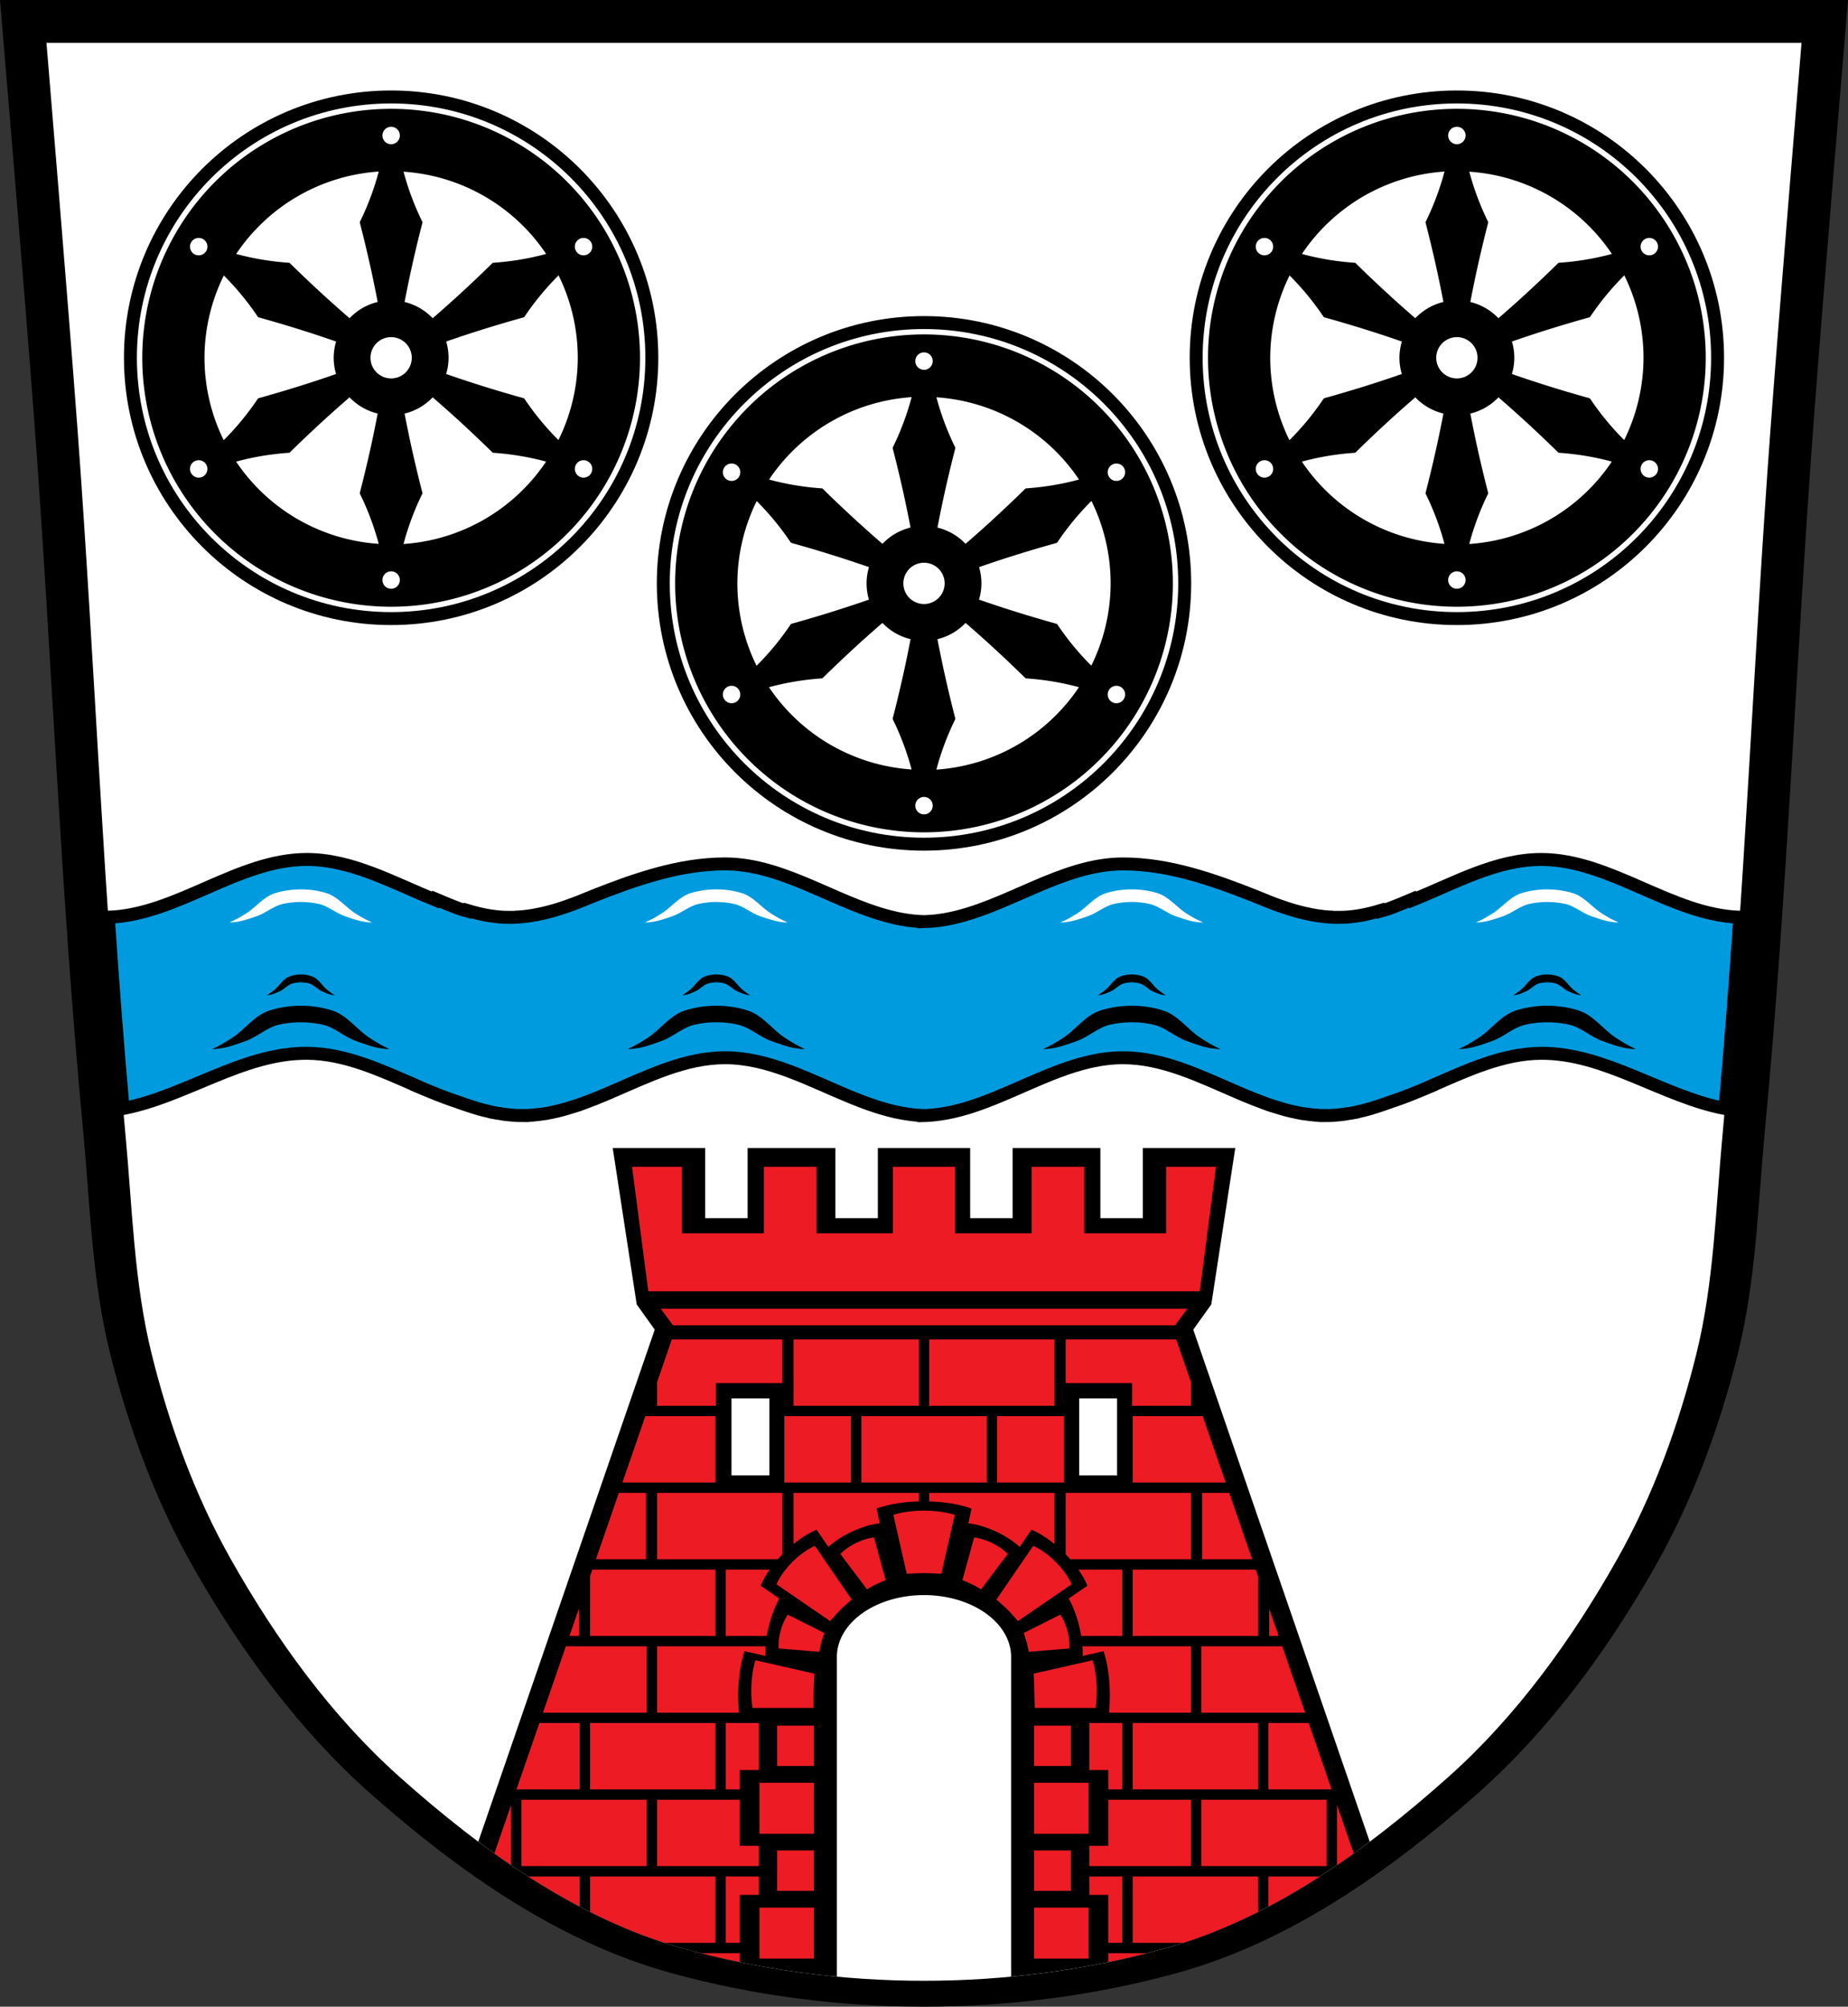 <?xml version="1.0" encoding="UTF-8" standalone="no"?>
<!-- Created with Inkscape (http://www.inkscape.org/) -->

<svg
   xmlns:dc="http://purl.org/dc/elements/1.1/"
   xmlns:cc="http://creativecommons.org/ns#"
   xmlns:rdf="http://www.w3.org/1999/02/22-rdf-syntax-ns#"
   xmlns:svg="http://www.w3.org/2000/svg"
   xmlns="http://www.w3.org/2000/svg"
   xmlns:sodipodi="http://sodipodi.sourceforge.net/DTD/sodipodi-0.dtd"
   xmlns:inkscape="http://www.inkscape.org/namespaces/inkscape"
   width="713.61"
   height="774.583"
   id="svg2"
   version="1.1"
   inkscape:version="0.92.5 (2060ec1f9f, 2020-04-08)"
   sodipodi:docname="Wappen_von_Burglauer.svg">
  <rect width="100%" height="100%" fill="#333333" stroke="none"/>
  <defs
     id="defs4">
    <inkscape:path-effect
       effect="spiro"
       id="path-effect2825"
       is_visible="true" />
    <inkscape:path-effect
       effect="spiro"
       id="path-effect2248"
       is_visible="true" />
    <inkscape:path-effect
       effect="spiro"
       id="path-effect1478"
       is_visible="true" />
    <inkscape:path-effect
       is_visible="true"
       id="path-effect3875"
       effect="spiro" />
    <inkscape:path-effect
       is_visible="true"
       id="path-effect3875-7"
       effect="spiro" />
    <inkscape:path-effect
       is_visible="true"
       id="path-effect3904"
       effect="spiro" />
    <inkscape:path-effect
       effect="spiro"
       id="path-effect1478-7"
       is_visible="true" />
    <inkscape:path-effect
       effect="spiro"
       id="path-effect2248-4"
       is_visible="true" />
    <inkscape:path-effect
       effect="spiro"
       id="path-effect2825-0"
       is_visible="true" />
  </defs>
  <sodipodi:namedview
     id="base"
     pagecolor="#ffffff"
     bordercolor="#666666"
     borderopacity="1.0"
     inkscape:pageopacity="0.0"
     inkscape:pageshadow="2"
     inkscape:zoom="1.0237764"
     inkscape:cx="356.80506"
     inkscape:cy="387.29159"
     inkscape:document-units="px"
     inkscape:current-layer="layer1"
     showgrid="false"
     inkscape:window-width="1920"
     inkscape:window-height="1046"
     inkscape:window-x="-11"
     inkscape:window-y="-11"
     inkscape:window-maximized="1"
     inkscape:snap-nodes="true"
     inkscape:snap-midpoints="true"
     inkscape:snap-smooth-nodes="true"
     inkscape:object-nodes="true"
     fit-margin-top="0"
     fit-margin-left="0"
     fit-margin-right="0"
     fit-margin-bottom="0"
     inkscape:snap-global="true"
     inkscape:object-paths="true" />
  <g
     inkscape:label="Ebene 1"
     inkscape:groupmode="layer"
     id="layer1"
     transform="translate(-15.12,-79.34)">
    <path
       style="fill:#000000;stroke:#000000;stroke-width:20;stroke-linecap:butt;stroke-linejoin:miter;stroke-miterlimit:4;stroke-dasharray:none;stroke-opacity:1"
       d="m 26.001,89.34 c 0,0 8.449,99.972 12.205,149.994 6.877,91.588 10.24,183.453 18.914,274.887 2.721,28.679 3.359,57.861 10.386,85.795 6.953,27.643 16.984,54.893 31.109,79.636 17.831,31.232 39.61,61.098 66.568,84.861 32.496,28.644 69.755,55.166 111.471,66.698 61.228,16.925 129.313,16.925 190.541,0 41.716,-11.531 78.975,-38.053 111.471,-66.698 26.958,-23.763 48.737,-53.629 66.568,-84.861 14.126,-24.743 24.156,-51.993 31.11,-79.636 7.026,-27.934 7.665,-57.116 10.386,-85.795 8.674,-91.434 12.037,-183.299 18.914,-274.887 C 709.4,189.312 717.849,89.34 717.849,89.34 Z"
       id="path1009-1-7-5"
       inkscape:connector-curvature="0"
       sodipodi:nodetypes="cssscsaascssscc" />
    <path
       style="fill:#ffffff;stroke:none;stroke-width:20;stroke-linecap:butt;stroke-linejoin:miter;stroke-miterlimit:4;stroke-dasharray:none;stroke-opacity:1"
       d="m 33.063,95.869 c 0,0 8.277,99.108 11.956,148.699 6.736,90.797 10.031,181.868 18.528,272.513 2.665,28.431 3.291,57.362 10.174,85.054 6.811,27.404 16.637,54.419 30.474,78.948 17.467,30.962 38.801,60.57 65.209,84.128 31.833,28.397 68.331,54.69 109.196,66.122 59.978,16.779 126.672,16.779 186.651,0 40.864,-11.432 77.363,-37.724 109.195,-66.122 26.407,-23.557 47.742,-53.166 65.209,-84.128 13.837,-24.529 23.663,-51.544 30.474,-78.948 6.883,-27.693 7.509,-56.623 10.174,-85.054 8.497,-90.645 11.791,-181.716 18.528,-272.513 3.679,-49.591 11.956,-148.699 11.956,-148.699 z"
       id="path1009-1-7-5-5"
       inkscape:connector-curvature="0"
       sodipodi:nodetypes="cssscsaascssscc" />
    <path
       style="fill:#000000;stroke:none;stroke-width:1px;stroke-linecap:butt;stroke-linejoin:miter;stroke-opacity:1"
       d="m 236.607,443.148 9.256,60.346 6.963,9.748 -68.141,197.639 c 24.089,18.027 50.385,33.164 78.795,41.111 19.346,5.412 39.391,9.068 59.684,10.988 V 639.564 a 33.641,23.867 0 0 1 33.641,-23.867 33.641,23.867 0 0 1 33.641,23.867 v 123.416 c 20.293,-1.921 40.339,-5.576 59.686,-10.988 28.41,-7.948 54.704,-23.084 78.793,-41.111 l -68.141,-197.639 6.963,-9.748 9.256,-60.346 h -35.699 v 27.076 h -16.387 v -27.076 h -33.898 v 27.076 h -16.387 v -27.076 h -17.826 -17.826 v 27.076 H 322.592 v -27.076 h -33.898 v 27.076 h -16.387 v -27.076 z m 153.838,319.832 c -8.317,0.787 -16.676,1.28 -25.045,1.48 8.369,-0.201 16.728,-0.693 25.045,-1.48 z m -67.281,0 c 8.315,0.787 16.672,1.28 25.039,1.48 -8.367,-0.201 -16.724,-0.693 -25.039,-1.48 z M 282.461,539.781 h 14.629 v 29.711 h -14.629 z m 134.277,0 h 14.629 v 29.711 h -14.629 z m -68.227,224.688 c 5.529,0.128 11.061,0.128 16.59,0 -5.528,0.128 -11.061,0.128 -16.59,0 z"
       transform="translate(15.12,79.34)"
       id="path4087"
       inkscape:connector-curvature="0" />
    <path
       style="opacity:1;fill:#ed1c24;fill-opacity:1;fill-rule:evenodd;stroke:none;stroke-width:1;stroke-linecap:round;stroke-linejoin:round;stroke-miterlimit:4;stroke-dasharray:none;stroke-dashoffset:0;stroke-opacity:1;paint-order:normal"
       d="m 244.062,450.373 6.27,48.064 h 106.473 106.473 l 6.27,-48.064 h -6.27 -12.986 v 25.674 H 418.646 V 450.373 H 398.346 v 25.674 h -29.555 v -25.674 h -11.986 -11.986 v 25.674 h -29.555 v -25.674 h -20.301 v 25.674 h -31.645 v -25.674 h -12.986 z m 11.076,54.781 4.723,6.418 h 96.943 96.943 l 4.723,-6.418 H 356.805 Z m 4.277,11.867 -5.691,16.477 v 9.137 h 22.736 v -8.762 h 25.65 v -16.852 z m 47.002,0 v 25.613 h 48.387 v -25.613 z m 52.387,0 v 25.613 h 48.387 v -25.613 z m 52.693,0 v 16.852 h 25.652 v 8.762 h 22.734 v -9.137 l -5.691,-16.477 z m -162.311,29.613 -8.848,25.613 h 35.885 v -25.613 z m 53.686,0 v 25.613 h 25.738 v -25.613 z m 29.738,0 v 25.613 h 24.193 24.193 v -25.613 h -24.193 z m 52.387,0 v 25.613 h 25.74 v -25.613 z m 52.387,0 v 25.613 h 35.885 l -8.848,-25.613 z m -198.426,29.613 -8.848,25.613 h 19.307 v -25.613 z m 14.766,0 v 25.613 h 46.617 c 0.571,-0.655 1.164,-1.292 1.77,-1.916 v -23.697 z m 52.693,0 v 19.758 c 0.202,-0.164 0.393,-0.34 0.598,-0.5 2.529,-1.985 5.264,-3.761 8.293,-5.049 l 4.543,6.631 c 1.335,-1.193 2.765,-2.261 4.254,-3.221 2.686,-1.732 5.579,-3.149 8.596,-4.211 2.241,-0.789 4.572,-1.386 6.975,-1.656 l -1.197,-5.695 c 3.659,-1.312 7.484,-2.036 11.311,-2.445 1.665,-0.178 3.34,-0.27 5.016,-0.32 v -3.291 z m 52.387,0 v 3.291 c 1.676,0.051 3.351,0.142 5.016,0.32 3.827,0.41 7.651,1.133 11.311,2.445 L 373.934,588 c 2.402,0.271 4.734,0.867 6.975,1.656 3.016,1.062 5.91,2.479 8.596,4.211 1.489,0.96 2.919,2.028 4.254,3.221 l 4.543,-6.631 c 3.029,1.288 5.764,3.064 8.293,5.049 0.204,0.16 0.396,0.335 0.598,0.498 v -19.756 z m 52.693,0 v 23.695 c 0.606,0.625 1.198,1.262 1.77,1.918 h 46.617 v -25.613 z m 52.693,0 v 25.613 h 19.307 l -8.848,-25.613 z m -235.463,29.613 -0.891,2.578 v 23.035 h 48.387 v -25.613 z m 51.496,0 v 25.613 h 15.867 c 0.557,-3.433 1.474,-6.805 2.756,-10.027 0.6,-1.509 1.285,-2.991 2.062,-4.428 l -7.219,-4.945 c 0.943,-2.217 2.151,-4.275 3.508,-6.213 z m 136.186,0 c 1.357,1.938 2.565,3.996 3.508,6.213 l -7.219,4.945 c 0.778,1.437 1.463,2.919 2.062,4.428 1.281,3.222 2.199,6.595 2.756,10.027 h 15.867 v -25.613 z m 20.975,0 v 25.613 h 48.387 v -23.035 l -0.891,-2.578 z m -213.854,15.049 -3.65,10.564 h 3.65 z m 266.547,0 v 10.564 h 3.65 z M 218.5,635.475 l -8.848,25.613 h 40.072 v -25.613 z m 35.225,0 v 25.613 h 31.623 c -0.426,-4.352 -0.426,-8.766 0.004,-13.117 0.355,-3.594 0.983,-7.188 2.119,-10.625 l 8.07,1.84 c -0.045,-1.242 -0.015,-2.481 0.07,-3.711 z m 164.273,0 c 0.085,1.23 0.115,2.469 0.07,3.711 l 8.07,-1.84 c 1.136,3.437 1.764,7.031 2.119,10.625 0.429,4.351 0.43,8.765 0.004,13.117 h 31.623 v -25.613 z m 45.887,0 v 25.613 h 40.072 l -8.848,-25.613 z m -255.613,29.613 -8.848,25.613 h 24.414 v -25.613 z m 19.566,0 v 25.613 h 48.387 v -25.613 z m 52.387,0 v 25.613 h 5.426 v -7.471 h 7.334 v -18.143 z m 140.4,0 v 18.143 h 7.334 v 7.471 h 5.426 v -25.613 z m 16.76,0 v 25.613 h 48.387 v -25.613 z m 52.387,0 v 25.613 h 24.414 l -8.848,-25.613 z m -288.434,29.613 v 25.613 h 48.387 v -25.613 z m 52.387,0 v 25.613 h 39.26 v -7.82 h -7.334 v -17.793 z m 174.234,0 v 17.793 H 420.625 v 7.82 h 39.26 v -25.613 z m 35.926,0 v 25.613 h 48.387 v -25.613 z m -266.547,2.039 -6.449,18.674 c 2.135,1.527 4.281,3.035 6.449,4.51 z m 318.934,0 v 23.184 c 2.168,-1.475 4.317,-2.981 6.451,-4.508 z m -312.297,27.574 c 6.478,4.165 13.099,8.065 19.863,11.629 v -11.629 z m 23.863,0 V 738 c 9.345,4.698 18.955,8.737 28.828,11.93 h 19.559 v -25.615 z m 52.387,0 v 25.615 h 5.426 v -18.51 h 7.334 v -7.105 z m 140.4,0 v 7.105 h 7.334 v 18.51 h 5.426 v -25.615 z m 16.76,0 v 25.615 h 19.561 c 9.873,-3.192 19.482,-7.232 28.826,-11.93 v -13.686 z m 52.387,0 v 11.629 c 6.764,-3.564 13.385,-7.464 19.863,-11.629 z m -219,29.615 c 4.921,1.255 9.884,2.391 14.879,3.424 v -3.424 z m 157.188,0 v 3.424 c 4.995,-1.033 9.958,-2.169 14.879,-3.424 z"
       transform="translate(15.12,79.34)"
       id="rect4111"
       inkscape:connector-curvature="0"
       sodipodi:nodetypes="ccccccccccccccccccccccccccccccccccccccccccccccccccccccccccccccccccccccccccccccccccccccccccccccccccccccccccccccccccccccccccccccccccccccccccccccccccccccccccccccccccccccccccccccccccccccccccccccccccccccccccccccccccccccccccccccccccccccccccccccccccccccccccccccccccccccccccccccccccccccccccccccccccccccccccccccc" />
    <path
       style="fill:#ed1c24;fill-opacity:1;stroke:#000000;stroke-width:1px;stroke-linecap:butt;stroke-linejoin:miter;stroke-opacity:1"
       d="m 367.165,662.17 c -2.597,0.257 -5.193,0.712 -7.676,1.535 l 5.373,23.643 c 0,0 4.706,-0.3 7.062,-0.3 2.356,0 7.062,0.3 7.062,0.3 l 5.373,-23.643 c -2.483,-0.823 -5.079,-1.278 -7.676,-1.535 -3.158,-0.313 -6.362,-0.313 -9.52,0 z"
       id="path1476"
       inkscape:connector-curvature="0"
       sodipodi:nodetypes="accaccaa" />
    <path
       style="fill:#ed1c24;fill-opacity:1;stroke:#000000;stroke-width:1px;stroke-linecap:butt;stroke-linejoin:miter;stroke-opacity:1"
       d="m 317.95,685.037 c -1.436,1.83 -2.721,3.81 -3.653,6.001 l 21.459,14.701 c 0,0 2.731,-3.189 4.213,-4.671 1.482,-1.482 4.671,-4.213 4.671,-4.213 l -14.701,-21.459 c -2.191,0.932 -4.172,2.217 -6.001,3.653 -2.225,1.747 -4.24,3.762 -5.987,5.987 z"
       id="path1476-4-1"
       inkscape:connector-curvature="0"
       sodipodi:nodetypes="accaccaa" />
    <path
       style="fill:#ed1c24;fill-opacity:1;stroke:#000000;stroke-width:1px;stroke-linecap:butt;stroke-linejoin:miter;stroke-opacity:1"
       d="m 425.9,685.037 c 1.436,1.83 2.721,3.81 3.653,6.001 l -21.459,14.701 c 0,0 -2.731,-3.189 -4.213,-4.671 -1.482,-1.482 -4.671,-4.213 -4.671,-4.213 l 14.701,-21.459 c 2.191,0.932 4.172,2.217 6.001,3.653 2.225,1.747 4.24,3.762 5.987,5.987 z"
       id="path1476-4-1-5"
       inkscape:connector-curvature="0"
       sodipodi:nodetypes="accaccaa" />
    <path
       style="fill:#ed1c24;fill-opacity:1;stroke:#000000;stroke-width:1px;stroke-linecap:butt;stroke-linejoin:miter;stroke-opacity:1"
       d="m 342.778,675.981 c -1.375,0.889 -2.686,1.91 -3.811,3.147 l 10.792,14.337 c 0,0 2.548,-1.5 3.873,-2.151 1.325,-0.651 4.07,-1.75 4.07,-1.75 l -4.749,-17.305 c -1.667,0.135 -3.276,0.548 -4.821,1.093 -1.878,0.663 -3.68,1.548 -5.353,2.629 z"
       id="path1476-4-10"
       inkscape:connector-curvature="0"
       sodipodi:nodetypes="accaccaa"
       inkscape:transform-center-x="-8.7530629"
       inkscape:transform-center-y="3.8080695" />
    <path
       style="fill:#ed1c24;fill-opacity:1;stroke:#000000;stroke-width:1px;stroke-linecap:butt;stroke-linejoin:miter;stroke-opacity:1"
       d="m 401.072,675.981 c 1.375,0.889 2.686,1.91 3.811,3.147 l -10.792,14.337 c 0,0 -2.548,-1.5 -3.873,-2.151 -1.325,-0.651 -4.07,-1.75 -4.07,-1.75 l 4.749,-17.305 c 1.667,0.135 3.276,0.548 4.821,1.093 1.878,0.663 3.68,1.548 5.353,2.629 z"
       id="path1476-4-10-5"
       inkscape:connector-curvature="0"
       sodipodi:nodetypes="accaccaa"
       inkscape:transform-center-x="-8.7530629"
       inkscape:transform-center-y="3.8080695" />
    <path
       style="fill:#ed1c24;fill-opacity:1;stroke:#000000;stroke-width:1px;stroke-linecap:butt;stroke-linejoin:miter;stroke-opacity:1"
       d="m 315.483,711.449 c -0.23,1.526 -0.328,3.088 -0.164,4.656 l 16.55,1.366 c 0,0 0.527,-2.734 0.891,-4.075 0.364,-1.341 1.289,-3.963 1.289,-3.963 l -14.891,-7.482 c -0.931,1.259 -1.634,2.651 -2.206,4.081 -0.695,1.739 -1.19,3.562 -1.47,5.418 z"
       id="path1476-4-10-3"
       inkscape:connector-curvature="0"
       sodipodi:nodetypes="accaccaa"
       inkscape:transform-center-x="-8.9982305"
       inkscape:transform-center-y="-5.9151362" />
    <path
       style="fill:#ed1c24;fill-opacity:1;stroke:#000000;stroke-width:1px;stroke-linecap:butt;stroke-linejoin:miter;stroke-opacity:1"
       d="m 428.366,711.449 c 0.23,1.526 0.328,3.088 0.164,4.656 l -16.55,1.366 c 0,0 -0.527,-2.734 -0.891,-4.075 -0.364,-1.341 -1.289,-3.963 -1.289,-3.963 l 14.891,-7.482 c 0.931,1.259 1.634,2.651 2.206,4.081 0.695,1.739 1.19,3.562 1.47,5.418 z"
       id="path1476-4-10-3-5"
       inkscape:connector-curvature="0"
       sodipodi:nodetypes="accaccaa"
       inkscape:transform-center-x="-8.9982305"
       inkscape:transform-center-y="-5.9151362" />
    <path
       style="fill:#ed1c24;fill-opacity:1;stroke:#000000;stroke-width:1px;stroke-linecap:butt;stroke-linejoin:miter;stroke-opacity:1"
       d="m 306.487,719.604 c -0.823,2.483 -1.278,5.079 -1.535,7.676 -0.313,3.158 -0.313,6.362 0,9.52 0.076,0.769 0.176,1.537 0.291,2.303 h 24.387 c 0,0 0.201,-4.706 0.201,-7.062 0,-2.356 0.299,-7.062 0.299,-7.062 z"
       id="path1476-5"
       inkscape:connector-curvature="0"
       sodipodi:nodetypes="cccccscc" />
    <path
       style="fill:#ed1c24;fill-opacity:1;stroke:#000000;stroke-width:1px;stroke-linecap:butt;stroke-linejoin:miter;stroke-opacity:1"
       d="m 437.362,719.604 c 0.823,2.483 1.278,5.079 1.535,7.676 0.313,3.158 0.313,6.362 0,9.52 -0.076,0.769 -0.176,1.537 -0.291,2.303 h -24.387 c 0,0 -0.201,-4.706 -0.201,-7.062 0,-2.356 -0.299,-7.062 -0.299,-7.062 z"
       id="path1476-5-4"
       inkscape:connector-curvature="0"
       sodipodi:nodetypes="cccccscc" />
    <rect
       style="opacity:1;fill:#ed1c24;fill-opacity:1;fill-rule:evenodd;stroke:#000000;stroke-width:1.232;stroke-linecap:round;stroke-linejoin:round;stroke-miterlimit:4;stroke-dasharray:none;stroke-dashoffset:0;stroke-opacity:1;paint-order:normal"
       id="rect1770"
       width="15.457"
       height="16.821"
       x="314.583"
       y="744.817" />
    <rect
       style="opacity:1;fill:#ed1c24;fill-opacity:1;fill-rule:evenodd;stroke:#000000;stroke-width:1.232;stroke-linecap:round;stroke-linejoin:round;stroke-miterlimit:4;stroke-dasharray:none;stroke-dashoffset:0;stroke-opacity:1;paint-order:normal"
       id="rect1772"
       width="22.276"
       height="20.912"
       x="307.764"
       y="766.866" />
    <rect
       style="opacity:1;fill:#ed1c24;fill-opacity:1;fill-rule:evenodd;stroke:#000000;stroke-width:1.232;stroke-linecap:round;stroke-linejoin:round;stroke-miterlimit:4;stroke-dasharray:none;stroke-dashoffset:0;stroke-opacity:1;paint-order:normal"
       id="rect1770-6"
       width="15.457"
       height="16.821"
       x="314.583"
       y="-809.826"
       transform="scale(1,-1)" />
    <rect
       style="opacity:1;fill:#ed1c24;fill-opacity:1;fill-rule:evenodd;stroke:#000000;stroke-width:1.232;stroke-linecap:round;stroke-linejoin:round;stroke-miterlimit:4;stroke-dasharray:none;stroke-dashoffset:0;stroke-opacity:1;paint-order:normal"
       id="rect1772-6"
       width="22.276"
       height="20.912"
       x="307.764"
       y="815.054" />
    <rect
       style="opacity:1;fill:#ed1c24;fill-opacity:1;fill-rule:evenodd;stroke:#000000;stroke-width:1.232;stroke-linecap:round;stroke-linejoin:round;stroke-miterlimit:4;stroke-dasharray:none;stroke-dashoffset:0;stroke-opacity:1;paint-order:normal"
       id="rect1770-9"
       width="15.457"
       height="16.821"
       x="-429.267"
       y="744.817"
       transform="scale(-1,1)" />
    <rect
       style="opacity:1;fill:#ed1c24;fill-opacity:1;fill-rule:evenodd;stroke:#000000;stroke-width:1.232;stroke-linecap:round;stroke-linejoin:round;stroke-miterlimit:4;stroke-dasharray:none;stroke-dashoffset:0;stroke-opacity:1;paint-order:normal"
       id="rect1772-9"
       width="22.276"
       height="20.912"
       x="-436.086"
       y="766.866"
       transform="scale(-1,1)" />
    <rect
       style="opacity:1;fill:#ed1c24;fill-opacity:1;fill-rule:evenodd;stroke:#000000;stroke-width:1.232;stroke-linecap:round;stroke-linejoin:round;stroke-miterlimit:4;stroke-dasharray:none;stroke-dashoffset:0;stroke-opacity:1;paint-order:normal"
       id="rect1770-6-5"
       width="15.457"
       height="16.821"
       x="-429.267"
       y="-809.826"
       transform="scale(-1)" />
    <rect
       style="opacity:1;fill:#ed1c24;fill-opacity:1;fill-rule:evenodd;stroke:#000000;stroke-width:1.232;stroke-linecap:round;stroke-linejoin:round;stroke-miterlimit:4;stroke-dasharray:none;stroke-dashoffset:0;stroke-opacity:1;paint-order:normal"
       id="rect1772-6-3"
       width="22.276"
       height="20.912"
       x="-436.086"
       y="815.054"
       transform="scale(-1,1)" />
    <path
       style="fill:#009bdf;fill-opacity:1;stroke:none;stroke-width:5;stroke-linecap:round;stroke-linejoin:miter;stroke-miterlimit:4;stroke-dasharray:none;stroke-opacity:1"
       d="m 118.543,331.744 c -26.696,0 -50.156,21.455 -76.725,22.303 1.669,24.796 3.539,49.576 5.764,74.326 24.243,-3.366 46.21,-21.816 70.961,-21.816 14.797,0 28.573,6.574 42.445,12.594 v 0.062 c 2.077,0.9 4.182,1.743 6.268,2.594 3.197,1.304 6.421,2.518 9.658,3.562 0.043,0.014 0.062,0.046 0.098,0.062 0.011,0.005 0.018,0.027 0.031,0.031 0.122,0.039 0.232,0.056 0.355,0.094 1.48,0.546 2.998,1.051 4.49,1.531 0.809,0.26 1.578,0.513 2.391,0.75 0.569,0.166 1.174,0.346 1.744,0.5 0.498,0.134 0.987,0.251 1.486,0.375 0.331,0.082 0.67,0.141 1.002,0.219 0.472,0.11 0.915,0.274 1.389,0.375 0.311,0.066 0.624,0.095 0.936,0.156 0.482,0.095 1.003,0.197 1.486,0.281 0.152,0.026 0.301,0.006 0.453,0.031 0.593,0.099 1.18,0.232 1.775,0.312 0.16,0.022 0.293,0.042 0.453,0.062 0.693,0.088 1.403,0.156 2.1,0.219 0.384,0.034 0.777,0.068 1.162,0.094 0.385,0.026 0.777,0.076 1.164,0.094 0.342,0.015 0.69,0.023 1.033,0.031 0.424,0.01 0.867,0.031 1.293,0.031 v -0.031 c 0.67,0 1.336,-0.005 2.002,-0.031 0.071,-0.004 0.123,0.003 0.193,0 0.531,-0.023 1.087,-0.086 1.615,-0.125 0.199,-0.015 0.384,0.017 0.582,0 0.054,-0.004 0.075,-0.059 0.129,-0.062 1.35,-0.119 2.734,-0.287 4.07,-0.5 0.088,-0.013 0.17,0.015 0.258,0 0.684,-0.112 1.355,-0.272 2.035,-0.406 0.714,-0.141 1.423,-0.305 2.133,-0.469 0.007,-0.003 0.024,0.003 0.031,0 0.652,-0.151 1.321,-0.3 1.971,-0.469 0.812,-0.211 1.583,-0.451 2.391,-0.688 0.813,-0.238 1.645,-0.489 2.455,-0.75 0.552,-0.178 1.129,-0.343 1.68,-0.531 0.021,-0.007 0.012,0.007 0.033,0 0.679,-0.232 1.356,-0.505 2.033,-0.75 1.399,-0.507 2.809,-1.041 4.201,-1.594 2.016,-0.801 4.031,-1.64 6.039,-2.5 0.072,-0.03 0.124,-0.063 0.195,-0.094 14.472,-6.209 28.798,-13.344 44.221,-13.344 17.146,0 32.935,8.842 49.068,15.406 1.304,0.53 2.598,1.037 3.908,1.531 0.988,0.373 1.98,0.747 2.973,1.094 0.416,0.145 0.843,0.266 1.26,0.406 0.509,0.171 1.007,0.369 1.518,0.531 0.696,0.222 1.401,0.42 2.1,0.625 0.814,0.239 1.637,0.475 2.455,0.688 0.821,0.213 1.63,0.409 2.455,0.594 0.813,0.182 1.637,0.349 2.455,0.5 1.475,0.273 2.964,0.495 4.457,0.656 0.086,0.009 0.174,0.022 0.26,0.031 0.195,0.02 0.385,0.044 0.58,0.062 0.708,0.066 1.421,0.119 2.133,0.156 0.032,0.002 0.063,-0.002 0.096,0 0.225,0.011 0.455,0.023 0.68,0.031 0.129,0.005 0.256,0.002 0.385,0.006 v 0.004 c 0.128,-0.004 0.258,-8.6e-4 0.387,-0.006 0.225,-0.008 0.453,-0.02 0.678,-0.031 0.032,-0.002 0.065,0.002 0.098,0 0.712,-0.037 1.423,-0.091 2.131,-0.156 0.195,-0.018 0.387,-0.042 0.582,-0.062 0.086,-0.009 0.172,-0.022 0.258,-0.031 1.493,-0.161 2.984,-0.383 4.459,-0.656 0.818,-0.151 1.64,-0.318 2.453,-0.5 0.825,-0.185 1.634,-0.38 2.455,-0.594 0.818,-0.213 1.641,-0.449 2.455,-0.688 0.698,-0.205 1.404,-0.403 2.1,-0.625 0.51,-0.163 1.011,-0.36 1.52,-0.531 0.417,-0.14 0.844,-0.261 1.26,-0.406 0.992,-0.347 1.982,-0.72 2.971,-1.094 1.31,-0.495 2.606,-1.001 3.91,-1.531 16.133,-6.564 31.921,-15.406 49.066,-15.406 15.423,0 29.75,7.135 44.223,13.344 0.072,0.031 0.122,0.063 0.193,0.094 2.008,0.86 4.025,1.699 6.041,2.5 1.392,0.553 2.8,1.087 4.199,1.594 0.677,0.245 1.356,0.518 2.035,0.75 0.021,0.007 0.01,-0.007 0.031,0 0.55,0.188 1.128,0.353 1.68,0.531 0.81,0.261 1.642,0.512 2.455,0.75 0.808,0.237 1.579,0.476 2.391,0.688 0.65,0.169 1.318,0.318 1.971,0.469 0.007,0.003 0.026,-0.003 0.033,0 0.71,0.164 1.417,0.328 2.131,0.469 0.68,0.134 1.352,0.294 2.035,0.406 0.087,0.015 0.17,-0.013 0.258,0 1.336,0.213 2.72,0.381 4.07,0.5 0.054,0.004 0.075,0.059 0.129,0.062 0.199,0.017 0.383,-0.015 0.582,0 0.528,0.039 1.084,0.102 1.615,0.125 0.071,0.003 0.123,-0.004 0.193,0 0.666,0.026 1.334,0.031 2.004,0.031 v 0.031 c 0.426,0 0.867,-0.021 1.291,-0.031 0.343,-0.008 0.693,-0.016 1.035,-0.031 0.387,-0.018 0.777,-0.067 1.162,-0.094 0.386,-0.026 0.778,-0.059 1.162,-0.094 0.697,-0.062 1.406,-0.13 2.1,-0.219 0.16,-0.02 0.293,-0.041 0.453,-0.062 0.595,-0.081 1.185,-0.214 1.777,-0.312 0.152,-0.025 0.299,-0.005 0.451,-0.031 0.484,-0.084 1.004,-0.186 1.486,-0.281 0.311,-0.061 0.627,-0.09 0.938,-0.156 0.473,-0.101 0.917,-0.265 1.389,-0.375 0.332,-0.077 0.669,-0.137 1,-0.219 0.499,-0.124 0.988,-0.241 1.486,-0.375 0.571,-0.154 1.175,-0.334 1.744,-0.5 0.813,-0.237 1.581,-0.49 2.391,-0.75 1.492,-0.48 3.01,-0.986 4.49,-1.531 0.123,-0.038 0.234,-0.055 0.355,-0.094 0.014,-0.004 0.022,-0.026 0.033,-0.031 0.036,-0.016 0.053,-0.049 0.096,-0.062 3.238,-1.044 6.461,-2.259 9.658,-3.562 2.085,-0.85 4.19,-1.694 6.268,-2.594 v -0.062 c 13.872,-6.019 27.648,-12.594 42.445,-12.594 24.75,0 46.718,18.45 70.961,21.816 2.224,-24.751 4.096,-49.53 5.766,-74.326 -26.569,-0.848 -50.03,-22.303 -76.727,-22.303 -17.349,0 -33.31,9.076 -49.648,15.656 l -0.129,-0.312 c -3.129,1.333 -6.244,2.624 -9.4,3.781 -0.922,0.289 -1.852,0.555 -2.779,0.812 l -0.096,-0.219 c -4.653,1.414 -9.336,2.373 -14.148,2.594 -0.687,0.032 -1.376,0.031 -2.068,0.031 -0.426,0 -0.867,0.011 -1.291,0 -0.151,-0.004 -0.303,0.004 -0.453,0 -0.27,-0.009 -0.537,-0.08 -0.807,-0.094 -0.305,-0.015 -0.569,-0.01 -0.873,-0.031 -0.545,-0.036 -1.104,-0.072 -1.646,-0.125 -0.027,-0.003 -0.07,0.004 -0.098,0 -0.569,-0.057 -1.113,-0.145 -1.68,-0.219 -0.235,-0.031 -0.476,-0.06 -0.711,-0.094 -0.333,-0.047 -0.636,-0.072 -0.969,-0.125 -0.51,-0.081 -1.043,-0.188 -1.551,-0.281 -0.054,-0.009 -0.139,-0.021 -0.193,-0.031 -0.747,-0.14 -1.454,-0.304 -2.197,-0.469 -0.027,-0.006 -0.038,0.006 -0.065,0 -0.044,-0.009 -0.118,-0.021 -0.162,-0.031 -6.501,-1.466 -12.833,-3.877 -19.154,-6.531 -16.608,-6.597 -33.741,-12.594 -51.361,-12.594 -23.83,0 -45.021,17.101 -68.191,21.375 -0.828,0.153 -1.687,0.288 -2.52,0.406 -2.011,0.286 -4.028,0.451 -6.07,0.506 v -0.004 c -2.042,-0.055 -4.059,-0.22 -6.07,-0.506 -0.833,-0.119 -1.692,-0.254 -2.52,-0.406 -23.17,-4.274 -44.361,-21.375 -68.191,-21.375 -17.621,0 -34.753,5.997 -51.361,12.594 -6.321,2.654 -12.653,5.065 -19.154,6.531 -0.044,0.01 -0.118,0.022 -0.162,0.031 -0.026,0.006 -0.038,-0.006 -0.064,0 -0.743,0.165 -1.448,0.329 -2.195,0.469 -0.054,0.01 -0.141,0.022 -0.195,0.031 -0.508,0.094 -1.041,0.2 -1.551,0.281 -0.333,0.053 -0.635,0.078 -0.969,0.125 -0.235,0.033 -0.476,0.063 -0.711,0.094 -0.567,0.074 -1.111,0.162 -1.68,0.219 -0.027,0.004 -0.068,-0.003 -0.096,0 -0.542,0.053 -1.104,0.088 -1.648,0.125 -0.304,0.021 -0.566,0.016 -0.871,0.031 -0.27,0.013 -0.538,0.085 -0.809,0.094 -0.15,0.004 -0.301,-0.004 -0.451,0 -0.424,0.011 -0.867,0 -1.293,0 -0.692,0 -1.379,2.5e-4 -2.066,-0.031 -4.812,-0.22 -9.495,-1.18 -14.148,-2.594 l -0.098,0.219 c -0.927,-0.257 -1.855,-0.524 -2.777,-0.812 -3.157,-1.158 -6.271,-2.448 -9.4,-3.781 l -0.129,0.312 c -16.339,-6.58 -32.301,-15.656 -49.65,-15.656 z"
       id="path5810"
       transform="translate(15.12,79.34)"
       inkscape:connector-curvature="0" />
    <path
       style="fill:none;fill-opacity:1;stroke:#000000;stroke-width:5;stroke-linecap:round;stroke-linejoin:miter;stroke-miterlimit:4;stroke-dasharray:none;stroke-opacity:1"
       d="m 118.49,331.748 c -26.679,0 -50.125,21.426 -76.672,22.301 1.658,24.633 3.514,49.248 5.719,73.836 24.172,-4.679 46.224,-21.454 70.953,-21.324 14.799,0.078 28.575,6.574 42.447,12.594 v 0.062 c 2.077,0.9 4.18,1.743 6.266,2.594 3.197,1.304 6.421,2.518 9.658,3.562 0.043,0.014 0.062,0.046 0.098,0.062 0.011,0.005 0.018,0.027 0.031,0.031 0.122,0.039 0.232,0.056 0.355,0.094 1.48,0.546 2.998,1.051 4.49,1.531 0.809,0.26 1.578,0.513 2.391,0.75 0.569,0.166 1.174,0.346 1.744,0.5 0.498,0.134 0.987,0.251 1.486,0.375 0.331,0.082 0.67,0.141 1.002,0.219 0.472,0.11 0.915,0.274 1.389,0.375 0.311,0.066 0.626,0.095 0.938,0.156 0.482,0.095 1.001,0.197 1.484,0.281 0.152,0.026 0.301,0.006 0.453,0.031 0.593,0.099 1.182,0.232 1.777,0.312 0.16,0.022 0.291,0.042 0.451,0.062 0.693,0.088 1.403,0.156 2.1,0.219 0.384,0.035 0.777,0.068 1.162,0.094 0.385,0.026 0.777,0.076 1.164,0.094 0.342,0.015 0.69,0.021 1.033,0.029 0.424,0.01 0.867,0.031 1.293,0.031 v -0.031 c 0.67,0 1.336,-0.003 2.002,-0.029 0.071,-0.004 0.123,0.003 0.193,0 0.531,-0.023 1.087,-0.086 1.615,-0.125 0.199,-0.015 0.384,0.017 0.582,0 0.054,-0.004 0.075,-0.059 0.129,-0.062 1.35,-0.119 2.734,-0.287 4.07,-0.5 0.088,-0.013 0.17,0.015 0.258,0 0.684,-0.112 1.355,-0.272 2.035,-0.406 0.714,-0.141 1.423,-0.305 2.133,-0.469 0.007,-0.003 0.024,0.003 0.031,0 0.652,-0.151 1.321,-0.3 1.971,-0.469 0.812,-0.211 1.583,-0.451 2.391,-0.688 0.813,-0.238 1.645,-0.489 2.455,-0.75 0.552,-0.178 1.129,-0.343 1.68,-0.531 0.021,-0.007 0.012,0.007 0.033,0 0.679,-0.232 1.358,-0.505 2.035,-0.75 1.399,-0.507 2.807,-1.041 4.199,-1.594 2.016,-0.801 4.031,-1.64 6.039,-2.5 0.072,-0.03 0.124,-0.063 0.195,-0.094 14.472,-6.209 28.798,-13.344 44.221,-13.344 17.146,0 32.935,8.842 49.068,15.406 1.304,0.53 2.598,1.037 3.908,1.531 0.988,0.373 1.98,0.747 2.973,1.094 0.416,0.145 0.843,0.266 1.26,0.406 0.509,0.171 1.007,0.369 1.518,0.531 0.696,0.222 1.401,0.42 2.1,0.625 0.814,0.239 1.637,0.475 2.455,0.688 0.821,0.213 1.63,0.409 2.455,0.594 0.813,0.182 1.637,0.349 2.455,0.5 1.475,0.273 2.964,0.495 4.457,0.656 0.086,0.009 0.174,0.022 0.26,0.031 0.195,0.02 0.385,0.044 0.58,0.062 0.708,0.066 1.421,0.119 2.133,0.156 0.032,0.002 0.065,-0.002 0.098,0 0.225,0.011 0.453,0.021 0.678,0.029 0.147,0.006 0.292,0.004 0.438,0.008 v 0.004 c 0.146,-0.004 0.291,-0.002 0.438,-0.008 0.225,-0.008 0.455,-0.018 0.68,-0.029 0.032,-0.002 0.063,0.002 0.096,0 0.712,-0.037 1.425,-0.091 2.133,-0.156 0.195,-0.018 0.387,-0.042 0.582,-0.062 0.086,-0.009 0.172,-0.022 0.258,-0.031 1.493,-0.161 2.982,-0.383 4.457,-0.656 0.818,-0.151 1.642,-0.318 2.455,-0.5 0.825,-0.185 1.634,-0.38 2.455,-0.594 0.818,-0.213 1.641,-0.449 2.455,-0.688 0.698,-0.205 1.404,-0.403 2.1,-0.625 0.51,-0.163 1.011,-0.36 1.52,-0.531 0.417,-0.14 0.844,-0.261 1.26,-0.406 0.992,-0.347 1.982,-0.72 2.971,-1.094 1.31,-0.495 2.604,-1.001 3.908,-1.531 16.133,-6.564 31.923,-15.406 49.068,-15.406 15.423,0 29.75,7.135 44.223,13.344 0.072,0.031 0.122,0.063 0.193,0.094 2.008,0.86 4.025,1.699 6.041,2.5 1.392,0.553 2.8,1.087 4.199,1.594 0.677,0.245 1.356,0.518 2.035,0.75 0.021,0.007 0.01,-0.007 0.031,0 0.55,0.188 1.128,0.353 1.68,0.531 0.81,0.261 1.642,0.512 2.455,0.75 0.808,0.237 1.579,0.476 2.391,0.688 0.65,0.169 1.318,0.318 1.971,0.469 0.007,0.003 0.024,-0.003 0.031,0 0.71,0.164 1.419,0.328 2.133,0.469 0.68,0.134 1.352,0.294 2.035,0.406 0.087,0.015 0.17,-0.013 0.258,0 1.336,0.213 2.72,0.381 4.07,0.5 0.054,0.004 0.075,0.059 0.129,0.062 0.199,0.017 0.383,-0.015 0.582,0 0.528,0.039 1.084,0.102 1.615,0.125 0.071,0.003 0.123,-0.004 0.193,0 0.666,0.026 1.334,0.029 2.004,0.029 v 0.031 c 0.426,0 0.867,-0.021 1.291,-0.031 0.343,-0.008 0.693,-0.014 1.035,-0.029 0.387,-0.018 0.777,-0.068 1.162,-0.094 0.386,-0.026 0.778,-0.059 1.162,-0.094 0.697,-0.062 1.406,-0.13 2.1,-0.219 0.16,-0.02 0.293,-0.041 0.453,-0.062 0.595,-0.081 1.185,-0.214 1.777,-0.312 0.152,-0.025 0.299,-0.005 0.451,-0.031 0.484,-0.084 1.004,-0.186 1.486,-0.281 0.311,-0.062 0.625,-0.09 0.936,-0.156 0.473,-0.101 0.919,-0.265 1.391,-0.375 0.332,-0.077 0.669,-0.137 1,-0.219 0.499,-0.124 0.988,-0.241 1.486,-0.375 0.571,-0.154 1.175,-0.334 1.744,-0.5 0.813,-0.237 1.581,-0.49 2.391,-0.75 1.492,-0.48 3.01,-0.986 4.49,-1.531 0.123,-0.038 0.234,-0.055 0.355,-0.094 0.014,-0.004 0.02,-0.026 0.031,-0.031 0.036,-0.016 0.055,-0.049 0.098,-0.062 3.238,-1.044 6.461,-2.259 9.658,-3.562 2.085,-0.85 4.19,-1.694 6.268,-2.594 v -0.062 c 13.872,-6.019 27.647,-12.516 42.445,-12.594 24.729,-0.13 46.781,16.648 70.953,21.326 2.205,-24.588 4.062,-49.205 5.721,-73.838 -26.548,-0.874 -49.995,-22.301 -76.674,-22.301 -17.349,0 -33.31,9.076 -49.648,15.656 l -0.131,-0.312 c -3.129,1.333 -6.242,2.624 -9.398,3.781 -0.922,0.289 -1.852,0.555 -2.779,0.812 l -0.096,-0.219 c -4.653,1.414 -9.336,2.373 -14.148,2.594 -0.687,0.031 -1.377,0.031 -2.068,0.031 -0.426,0 -0.867,0.011 -1.291,0 -0.151,-0.004 -0.303,0.004 -0.453,0 -0.27,-0.009 -0.537,-0.08 -0.807,-0.094 -0.305,-0.015 -0.569,-0.01 -0.873,-0.031 -0.545,-0.036 -1.104,-0.072 -1.646,-0.125 -0.027,-0.003 -0.07,0.004 -0.098,0 -0.569,-0.057 -1.113,-0.145 -1.68,-0.219 -0.235,-0.031 -0.476,-0.06 -0.711,-0.094 -0.333,-0.047 -0.636,-0.072 -0.969,-0.125 -0.51,-0.081 -1.043,-0.188 -1.551,-0.281 -0.054,-0.009 -0.139,-0.021 -0.193,-0.031 -0.747,-0.14 -1.454,-0.304 -2.197,-0.469 -0.027,-0.006 -0.038,0.006 -0.064,0 -0.044,-0.009 -0.118,-0.021 -0.162,-0.031 -6.501,-1.466 -12.833,-3.877 -19.154,-6.531 -16.608,-6.597 -33.741,-12.594 -51.361,-12.594 -23.83,0 -45.021,17.101 -68.191,21.375 -0.828,0.153 -1.687,0.288 -2.52,0.406 -2.028,0.289 -4.064,0.452 -6.123,0.506 v -0.004 c -2.059,-0.054 -4.095,-0.217 -6.123,-0.506 -0.833,-0.119 -1.692,-0.254 -2.52,-0.406 -23.17,-4.274 -44.361,-21.375 -68.191,-21.375 -17.621,0 -34.751,5.997 -51.359,12.594 -6.321,2.654 -12.655,5.065 -19.156,6.531 -0.044,0.01 -0.118,0.022 -0.162,0.031 -0.026,0.006 -0.038,-0.006 -0.064,0 -0.743,0.165 -1.448,0.329 -2.195,0.469 -0.054,0.01 -0.141,0.022 -0.195,0.031 -0.508,0.094 -1.039,0.2 -1.549,0.281 -0.333,0.053 -0.637,0.078 -0.971,0.125 -0.235,0.033 -0.474,0.063 -0.709,0.094 -0.567,0.074 -1.113,0.162 -1.682,0.219 -0.027,0.004 -0.068,-0.003 -0.096,0 -0.542,0.053 -1.104,0.088 -1.648,0.125 -0.304,0.021 -0.566,0.016 -0.871,0.031 -0.27,0.013 -0.538,0.085 -0.809,0.094 -0.15,0.004 -0.301,-0.004 -0.451,0 -0.424,0.011 -0.867,0 -1.293,0 -0.692,0 -1.379,2.5e-4 -2.066,-0.031 -4.812,-0.22 -9.495,-1.18 -14.148,-2.594 l -0.098,0.219 c -0.927,-0.257 -1.855,-0.524 -2.777,-0.812 -3.157,-1.158 -6.271,-2.448 -9.4,-3.781 l -0.129,0.312 c -16.339,-6.58 -32.301,-15.656 -49.65,-15.656 z"
       transform="translate(15.12,79.34)"
       id="path5810-3"
       inkscape:connector-curvature="0" />
    <path
       style="fill:#000000;stroke:none;stroke-width:1px;stroke-linecap:butt;stroke-linejoin:miter;stroke-opacity:1"
       d="m 131.269,455.459 c -0.479,10e-6 -0.956,0.036 -1.432,0.09 -0.041,0.005 -0.082,0.012 -0.123,0.018 -0.461,0.057 -0.918,0.141 -1.369,0.248 -0.604,0.144 -1.201,0.318 -1.775,0.553 -2.177,0.888 -3.572,3.508 -5.484,5.047 -0.941,0.757 -1.901,1.497 -2.938,2.051 1.736,0.003 3.41,-0.784 5.027,-1.516 1.693,-0.766 3.072,-2.468 4.83,-2.979 0.187,-0.054 0.377,-0.098 0.566,-0.143 0.001,-2.9e-4 0.003,2.9e-4 0.004,0 0.482,-0.113 0.972,-0.194 1.465,-0.246 0.012,-0.001 0.023,-0.003 0.035,-0.004 0.475,-0.049 0.953,-0.069 1.43,-0.061 0.049,9.7e-4 0.098,0.004 0.146,0.006 0.457,0.014 0.913,0.052 1.365,0.119 0.048,0.007 0.096,0.018 0.145,0.025 0.463,0.075 0.923,0.172 1.373,0.303 1.758,0.511 3.137,2.213 4.83,2.979 1.617,0.732 3.291,1.52 5.027,1.516 -0.259,-0.138 -0.513,-0.288 -0.764,-0.447 -0.752,-0.477 -1.47,-1.036 -2.176,-1.604 -1.913,-1.538 -3.305,-4.159 -5.482,-5.047 -1.484,-0.605 -3.093,-0.908 -4.701,-0.908 z m 160.438,0 c -1.608,2e-5 -3.215,0.303 -4.699,0.908 -2.177,0.888 -3.57,3.508 -5.482,5.047 -0.941,0.757 -1.901,1.497 -2.938,2.051 0.036,6e-5 0.071,-0.005 0.107,-0.006 -0.003,0.002 -0.006,0.004 -0.01,0.006 1.736,0.003 3.41,-0.784 5.027,-1.516 1.693,-0.766 3.068,-2.468 4.826,-2.979 1.026,-0.298 2.098,-0.448 3.168,-0.457 v -0.004 c 1.07,0.009 2.142,0.159 3.168,0.457 1.758,0.511 3.133,2.213 4.826,2.979 1.445,0.654 2.937,1.348 4.477,1.486 0.001,1.1e-4 0.003,-1.2e-4 0.004,0 0.039,0.004 0.078,0.002 0.117,0.006 0.143,0.01 0.286,0.024 0.43,0.023 -7.8e-4,-4.1e-4 -0.001,-0.002 -0.002,-0.002 0.035,5.5e-4 0.069,0.006 0.104,0.006 -1.036,-0.554 -1.998,-1.294 -2.939,-2.051 -1.913,-1.538 -3.305,-4.159 -5.482,-5.047 -1.484,-0.605 -3.093,-0.908 -4.701,-0.908 z m 160.438,0 c -1.608,0 -3.217,0.303 -4.701,0.908 -2.177,0.888 -3.57,3.508 -5.482,5.047 -0.941,0.757 -1.903,1.497 -2.939,2.051 0.035,7e-5 0.069,-0.005 0.104,-0.006 -7.8e-4,4.2e-4 -10e-4,0.002 -0.002,0.002 0.144,2.5e-4 0.287,-0.013 0.43,-0.023 0.039,-0.003 0.078,-0.002 0.117,-0.006 10e-4,-1.4e-4 0.003,1.3e-4 0.004,0 1.54,-0.139 3.031,-0.832 4.477,-1.486 1.693,-0.766 3.068,-2.468 4.826,-2.979 1.026,-0.298 2.098,-0.448 3.168,-0.457 v 0.004 c 1.07,0.009 2.142,0.159 3.168,0.457 1.758,0.511 3.133,2.213 4.826,2.979 1.617,0.732 3.291,1.519 5.027,1.516 -0.003,-0.002 -0.006,-0.004 -0.01,-0.006 0.037,6.3e-4 0.073,0.006 0.109,0.006 -1.036,-0.554 -1.996,-1.294 -2.938,-2.051 -1.913,-1.539 -3.307,-4.159 -5.484,-5.047 -1.484,-0.605 -3.091,-0.908 -4.699,-0.908 z m 160.438,0 c -0.402,0 -0.805,0.019 -1.205,0.057 -1.2,0.114 -2.383,0.398 -3.496,0.852 -2.177,0.888 -3.57,3.508 -5.482,5.047 -0.941,0.757 -1.903,1.497 -2.939,2.051 1.736,0.004 3.41,-0.784 5.027,-1.516 1.693,-0.766 3.072,-2.468 4.83,-2.979 0.45,-0.131 0.91,-0.228 1.373,-0.303 0.048,-0.008 0.096,-0.018 0.145,-0.025 0.452,-0.067 0.908,-0.105 1.365,-0.119 0.05,-0.002 0.099,-0.005 0.148,-0.006 0.466,-0.008 0.933,0.01 1.396,0.057 0.032,0.003 0.064,0.006 0.096,0.01 0.483,0.052 0.963,0.133 1.436,0.244 10e-4,3e-4 0.003,-2.9e-4 0.004,0 0.19,0.045 0.379,0.088 0.566,0.143 1.758,0.511 3.137,2.213 4.83,2.979 1.617,0.732 3.291,1.519 5.027,1.516 -1.036,-0.554 -1.996,-1.294 -2.938,-2.051 -1.913,-1.539 -3.307,-4.159 -5.484,-5.047 -0.574,-0.234 -1.17,-0.409 -1.773,-0.553 -0.002,-4.4e-4 -0.004,4.4e-4 -0.006,0 -0.45,-0.107 -0.905,-0.192 -1.365,-0.248 -0.041,-0.005 -0.082,-0.013 -0.123,-0.018 -0.476,-0.054 -0.953,-0.09 -1.432,-0.09 z m -320.875,12.078 v 0.002 c -4.201,2e-5 -8.399,0.634 -12.277,1.9 -5.688,1.858 -9.329,7.341 -14.326,10.561 -2.459,1.584 -4.967,3.131 -7.674,4.289 0.036,5e-5 0.071,-0.004 0.107,-0.004 -0.003,0.001 -0.007,0.003 -0.01,0.004 4.536,0.007 8.906,-1.639 13.131,-3.17 4.423,-1.603 8.027,-5.166 12.619,-6.234 2.732,-0.636 5.58,-0.956 8.43,-0.963 v -0.002 c 0.522,0 1.043,0.022 1.564,0.043 0.19,0.008 0.381,0.007 0.57,0.018 2.131,0.123 4.246,0.424 6.295,0.9 4.592,1.069 8.196,4.632 12.619,6.234 3.722,1.348 7.556,2.783 11.518,3.102 0.469,0.04 0.941,0.054 1.414,0.06 0.067,9.5e-4 0.133,0.008 0.199,0.008 0.033,1.3e-4 0.066,0.004 0.1,0.004 -2.707,-1.158 -5.216,-2.705 -7.676,-4.289 -4.997,-3.219 -8.636,-8.703 -14.324,-10.561 -3.393,-1.108 -7.034,-1.732 -10.705,-1.871 -0.004,-1.5e-4 -0.008,1.4e-4 -0.012,0 -0.052,-0.002 -0.104,-0.002 -0.156,-0.004 -0.468,-0.017 -0.937,-0.026 -1.406,-0.027 z m 160.438,0 c -0.247,5.9e-4 -0.494,0.011 -0.74,0.016 -3.953,0.07 -7.889,0.695 -11.539,1.887 -5.688,1.858 -9.328,7.342 -14.324,10.561 -2.459,1.584 -4.969,3.131 -7.676,4.289 0.033,5e-5 0.066,-0.004 0.1,-0.004 0.067,-2.4e-4 0.133,-0.007 0.199,-0.008 0.473,-0.007 0.945,-0.021 1.414,-0.06 3.961,-0.319 7.796,-1.753 11.518,-3.102 4.423,-1.603 8.029,-5.166 12.621,-6.234 2.44,-0.568 4.971,-0.869 7.514,-0.936 0.305,-0.007 0.609,-0.025 0.914,-0.025 v 0.002 c 2.849,0.007 5.697,0.327 8.43,0.963 4.592,1.069 8.196,4.632 12.619,6.234 4.225,1.531 8.595,3.177 13.131,3.17 -0.003,-0.001 -0.007,-0.003 -0.01,-0.004 0.037,1.6e-4 0.073,0.004 0.109,0.004 -2.707,-1.158 -5.215,-2.705 -7.674,-4.289 -4.997,-3.219 -8.638,-8.703 -14.326,-10.561 -3.878,-1.266 -8.079,-1.9 -12.279,-1.9 z m -320.875,0.002 c -0.673,0 -1.344,0.022 -2.016,0.055 -3.521,0.17 -7.005,0.782 -10.262,1.846 -5.688,1.858 -9.329,7.341 -14.326,10.561 -2.459,1.584 -4.967,3.131 -7.674,4.289 4.536,0.007 8.906,-1.639 13.131,-3.17 4.423,-1.603 8.027,-5.166 12.619,-6.234 2.283,-0.531 4.648,-0.83 7.025,-0.922 0.81,-0.032 1.623,-0.036 2.434,-0.018 0.075,0.002 0.15,0.006 0.225,0.008 0.712,0.02 1.421,0.064 2.129,0.123 0.154,0.013 0.308,0.024 0.461,0.039 0.643,0.061 1.282,0.144 1.918,0.238 0.175,0.026 0.351,0.046 0.525,0.074 0.786,0.128 1.567,0.278 2.338,0.457 4.592,1.069 8.196,4.632 12.619,6.234 3.169,1.148 6.421,2.361 9.762,2.893 1.114,0.177 2.237,0.279 3.371,0.277 -2.707,-1.158 -5.216,-2.705 -7.676,-4.289 -4.997,-3.219 -8.636,-8.703 -14.324,-10.561 -3.878,-1.267 -8.079,-1.9 -12.279,-1.9 z m 481.312,0 c -3.675,-3e-5 -7.351,0.485 -10.811,1.455 -0.494,0.139 -0.984,0.287 -1.469,0.445 -4.266,1.393 -7.379,4.827 -10.777,7.814 -0.85,0.747 -1.717,1.465 -2.625,2.117 -0.303,0.217 -0.61,0.428 -0.922,0.629 -2.459,1.584 -4.969,3.131 -7.676,4.289 1.134,0.002 2.257,-0.1 3.371,-0.277 3.341,-0.532 6.593,-1.745 9.762,-2.893 2.213,-0.802 4.219,-2.093 6.248,-3.318 0.507,-0.306 1.014,-0.607 1.527,-0.896 1.54,-0.867 3.124,-1.619 4.846,-2.02 0.768,-0.179 1.546,-0.327 2.33,-0.455 0.179,-0.03 0.361,-0.049 0.541,-0.076 0.633,-0.094 1.269,-0.177 1.908,-0.238 0.153,-0.015 0.307,-0.026 0.461,-0.039 0.708,-0.059 1.417,-0.103 2.129,-0.123 0.075,-0.002 0.15,-0.006 0.225,-0.008 0.811,-0.018 1.623,-0.014 2.434,0.018 2.378,0.092 4.742,0.391 7.025,0.922 4.592,1.069 8.198,4.632 12.621,6.234 4.225,1.531 8.595,3.177 13.131,3.17 -2.707,-1.158 -5.215,-2.705 -7.674,-4.289 -4.997,-3.219 -8.638,-8.703 -14.326,-10.561 -3.257,-1.064 -6.743,-1.675 -10.264,-1.846 -0.671,-0.033 -1.343,-0.055 -2.016,-0.055 z"
       id="path2246-25"
       inkscape:connector-curvature="0"
       sodipodi:nodetypes="ccccccccccccccccccccccccccccccccccccccccccccccccccccccccccccccccccccccccccccccccccccccccccccccccccccccsscccccccccccccccccccsccccccccccssccccccccccccccccccccccscccsccccccccccsccccccccccccccsccc" />
    <path
       style="fill:#ffffff;stroke:none;stroke-width:1px;stroke-linecap:butt;stroke-linejoin:miter;stroke-opacity:1"
       d="m 131.269,422.627 c -0.752,0 -1.502,0.031 -2.25,0.08 -0.134,0.009 -0.267,0.013 -0.4,0.023 -0.879,0.066 -1.752,0.169 -2.617,0.301 -0.003,3.8e-4 -0.005,-3.9e-4 -0.008,0 -1.576,0.241 -3.123,0.585 -4.609,1.045 -4.58,1.419 -7.51,5.606 -11.533,8.064 -1.98,1.21 -4,2.391 -6.18,3.275 3.652,0.005 7.171,-1.251 10.572,-2.42 3.561,-1.224 6.463,-3.946 10.16,-4.762 0.632,-0.139 1.273,-0.254 1.918,-0.354 0.808,-0.125 1.626,-0.212 2.447,-0.275 0.19,-0.015 0.38,-0.034 0.57,-0.045 0.3,-0.018 0.601,-0.025 0.902,-0.035 0.232,-0.007 0.463,-0.015 0.695,-0.018 0.292,-0.003 0.585,10e-4 0.877,0.006 0.266,0.004 0.533,0.011 0.799,0.021 0.259,0.01 0.517,0.022 0.775,0.039 0.29,0.019 0.579,0.044 0.867,0.07 0.242,0.022 0.484,0.043 0.725,0.07 0.338,0.039 0.674,0.085 1.01,0.135 0.194,0.029 0.389,0.054 0.582,0.086 0.525,0.087 1.047,0.185 1.562,0.299 1.849,0.408 3.498,1.293 5.131,2.229 1.633,0.935 3.249,1.921 5.029,2.533 1.701,0.584 3.432,1.191 5.193,1.65 0.44,0.115 0.882,0.22 1.326,0.314 h 0.002 c 0.888,0.188 1.783,0.328 2.688,0.4 0.452,0.036 0.907,0.055 1.363,0.055 -1.634,-0.663 -3.178,-1.493 -4.684,-2.377 h -0.002 c -0.501,-0.294 -0.998,-0.596 -1.492,-0.898 h -0.002 c -0.502,-0.307 -0.987,-0.642 -1.461,-0.994 h -0.002 c -1.896,-1.41 -3.603,-3.112 -5.467,-4.543 h -0.002 c -0.699,-0.537 -1.419,-1.036 -2.18,-1.467 -0.761,-0.431 -1.561,-0.795 -2.42,-1.061 -3.122,-0.967 -6.505,-1.449 -9.887,-1.449 z m 160.438,0 c -3.382,2e-5 -6.763,0.482 -9.885,1.449 -4.58,1.419 -7.51,5.606 -11.533,8.064 -1.98,1.21 -4,2.391 -6.18,3.275 0.036,5e-5 0.071,-0.004 0.107,-0.004 -0.003,10e-4 -0.007,0.003 -0.01,0.004 3.652,0.005 7.171,-1.251 10.572,-2.42 3.561,-1.224 6.463,-3.944 10.16,-4.76 2.194,-0.484 4.48,-0.73 6.768,-0.736 v -0.002 c 0.248,0 0.495,0.014 0.742,0.019 2.039,0.052 4.069,0.283 6.025,0.715 3.697,0.816 6.599,3.536 10.16,4.76 3.007,1.033 6.106,2.131 9.307,2.369 0.42,0.034 0.842,0.049 1.266,0.051 0.033,1.5e-4 0.065,0.004 0.098,0.004 -2.18,-0.884 -4.2,-2.066 -6.18,-3.275 -4.023,-2.458 -6.952,-6.646 -11.531,-8.064 -3.122,-0.967 -6.505,-1.449 -9.887,-1.449 z m 160.438,0 c -3.382,-2e-5 -6.765,0.482 -9.887,1.449 -4.579,1.419 -7.508,5.606 -11.531,8.064 -1.98,1.21 -4,2.391 -6.18,3.275 0.033,5e-5 0.065,-0.004 0.098,-0.004 0.423,-0.002 0.846,-0.017 1.266,-0.051 3.201,-0.238 6.3,-1.336 9.307,-2.369 3.561,-1.224 6.463,-3.944 10.16,-4.76 1.958,-0.432 3.989,-0.663 6.029,-0.715 0.246,-0.006 0.492,-0.019 0.738,-0.019 v 0.002 c 2.288,0.007 4.574,0.252 6.768,0.736 3.697,0.816 6.601,3.536 10.162,4.76 3.401,1.169 6.919,2.425 10.57,2.42 -0.003,-0.001 -0.007,-0.003 -0.01,-0.004 0.036,1.9e-4 0.071,0.004 0.107,0.004 -2.18,-0.884 -4.198,-2.066 -6.178,-3.275 -4.023,-2.458 -6.955,-6.646 -11.535,-8.064 -3.122,-0.967 -6.503,-1.449 -9.885,-1.449 z m 160.438,0 c -0.845,-1e-5 -1.692,0.029 -2.533,0.09 -2.524,0.181 -5.012,0.634 -7.354,1.359 -0.572,0.177 -1.118,0.397 -1.645,0.652 -0.526,0.255 -1.033,0.546 -1.523,0.861 -2.944,1.892 -5.348,4.707 -8.365,6.551 -1.485,0.907 -2.992,1.799 -4.572,2.561 -0.526,0.254 -1.061,0.494 -1.605,0.715 1.825,0.003 3.618,-0.31 5.379,-0.77 1.762,-0.46 3.492,-1.066 5.193,-1.65 1.781,-0.612 3.396,-1.598 5.029,-2.533 1.633,-0.935 3.282,-1.821 5.131,-2.229 0.514,-0.113 1.034,-0.21 1.557,-0.297 0.199,-0.033 0.399,-0.06 0.6,-0.09 0.332,-0.049 0.664,-0.095 0.998,-0.133 0.251,-0.029 0.504,-0.051 0.756,-0.074 0.26,-0.024 0.52,-0.045 0.781,-0.062 0.295,-0.019 0.591,-0.035 0.887,-0.047 0.237,-0.009 0.474,-0.013 0.711,-0.018 0.307,-0.005 0.613,-0.009 0.92,-0.006 0.196,0.002 0.392,0.008 0.588,0.014 0.347,0.01 0.693,0.02 1.039,0.041 0.008,4.7e-4 0.016,-4.8e-4 0.023,0 0.08,0.005 0.159,0.014 0.238,0.019 0.911,0.063 1.819,0.16 2.715,0.299 0.645,0.1 1.286,0.214 1.918,0.354 3.697,0.816 6.599,3.538 10.16,4.762 3.401,1.169 6.921,2.425 10.572,2.42 -2.18,-0.884 -4.198,-2.066 -6.178,-3.275 -4.023,-2.458 -6.955,-6.646 -11.535,-8.064 -1.486,-0.46 -3.034,-0.804 -4.609,-1.045 -0.003,-3.9e-4 -0.005,3.9e-4 -0.008,0 -0.865,-0.132 -1.737,-0.235 -2.615,-0.301 -0.133,-0.01 -0.265,-0.015 -0.398,-0.023 -0.749,-0.049 -1.501,-0.08 -2.254,-0.08 z"
       id="path2246-2-5"
       inkscape:connector-curvature="0"
       sodipodi:nodetypes="cccccccccscccccccccccccccccccccccccccccccccccccccccccsscccccccccccccscccccccccccccccccccccccccccccccccccccccsccccccccc" />
    <g
       id="g2916">
      <circle
         r="100.671"
         cy="304.52"
         cx="371.925"
         id="path5202-9"
         style="fill:none;stroke:#000000;stroke-width:5;stroke-linecap:round;stroke-linejoin:miter;stroke-miterlimit:4;stroke-dasharray:none;stroke-dashoffset:0;stroke-opacity:1" />
      <path
         id="path5202-9-9"
         transform="translate(15.12,79.34)"
         d="m 356.805,129.584 a 95.597,95.597 0 0 0 -95.598,95.596 95.597,95.597 0 0 0 95.598,95.598 95.597,95.597 0 0 0 95.598,-95.598 95.597,95.597 0 0 0 -95.598,-95.596 z m 0,5.938 a 3.863,3.863 0 0 1 3.863,3.863 3.863,3.863 0 0 1 -3.863,3.863 3.863,3.863 0 0 1 -3.861,-3.863 3.863,3.863 0 0 1 3.861,-3.863 z m -4.113,17.232 c -1,3.828 -2.201,7.603 -3.617,11.297 -1.155,3.012 -2.446,5.971 -3.867,8.867 1.461,5.661 2.826,11.347 4.094,17.055 1.036,4.665 1.985,9.349 2.891,14.041 a 21.676,21.676 0 0 0 -11.402,6.596 c -3.613,-3.133 -7.198,-6.299 -10.723,-9.531 -4.309,-3.951 -8.552,-7.977 -12.725,-12.072 -3.218,-0.218 -6.426,-0.58 -9.611,-1.086 -3.897,-0.619 -7.757,-1.464 -11.562,-2.508 a 72.572,72.572 0 0 1 56.523,-32.658 z m 8.246,0.06 a 72.572,72.572 0 0 1 56.531,32.59 c -3.814,1.047 -7.683,1.895 -11.59,2.516 -3.186,0.506 -6.393,0.868 -9.611,1.086 -4.172,4.096 -8.416,8.121 -12.725,12.072 -3.525,3.233 -7.111,6.398 -10.725,9.531 a 21.676,21.676 0 0 0 -11.402,-6.582 c 0.907,-4.697 1.855,-9.385 2.893,-14.055 1.268,-5.707 2.633,-11.394 4.094,-17.055 -1.421,-2.896 -2.711,-5.855 -3.865,-8.867 -1.408,-3.675 -2.603,-7.43 -3.6,-11.236 z m -78.344,25.605 a 3.863,3.863 0 0 1 1.84,0.518 3.863,3.863 0 0 1 1.416,5.275 3.863,3.863 0 0 1 -5.277,1.414 3.863,3.863 0 0 1 -1.414,-5.277 3.863,3.863 0 0 1 3.164,-1.926 3.863,3.863 0 0 1 0.271,-0.004 z m 148.422,0 a 3.863,3.863 0 0 1 0.271,0.004 3.863,3.863 0 0 1 3.164,1.926 3.863,3.863 0 0 1 -1.414,5.277 3.863,3.863 0 0 1 -5.277,-1.414 3.863,3.863 0 0 1 1.416,-5.275 3.863,3.863 0 0 1 1.84,-0.518 z m -9.418,14.1 a 72.572,72.572 0 0 1 7.779,32.66 72.572,72.572 0 0 1 -7.83,32.609 c -2.8,-2.768 -5.456,-5.68 -7.936,-8.738 -2.031,-2.506 -3.95,-5.103 -5.748,-7.781 -5.633,-1.565 -11.238,-3.229 -16.814,-4.984 -4.562,-1.437 -9.098,-2.959 -13.619,-4.521 a 21.676,21.676 0 0 0 1.051,-6.582 21.676,21.676 0 0 0 -1.035,-6.592 c 4.515,-1.561 9.045,-3.081 13.602,-4.516 5.577,-1.756 11.183,-3.417 16.816,-4.982 1.798,-2.678 3.717,-5.275 5.748,-7.781 2.495,-3.077 5.167,-6.008 7.986,-8.791 z m -129.535,0.051 c 2.8,2.768 5.456,5.681 7.936,8.74 2.031,2.506 3.95,5.103 5.748,7.781 5.633,1.565 11.24,3.227 16.816,4.982 4.563,1.437 9.098,2.958 13.619,4.521 a 21.676,21.676 0 0 0 -1.053,6.586 21.676,21.676 0 0 0 1.035,6.588 c -4.516,1.561 -9.047,3.081 -13.604,4.516 -5.577,1.756 -11.182,3.419 -16.814,4.984 -1.798,2.678 -3.717,5.275 -5.748,7.781 -2.494,3.077 -5.166,6.007 -7.984,8.789 a 72.572,72.572 0 0 1 -7.781,-32.66 72.572,72.572 0 0 1 7.83,-32.609 z m 64.742,24.143 a 8.467,8.467 0 0 1 8.467,8.469 8.467,8.467 0 0 1 -8.467,8.467 8.467,8.467 0 0 1 -8.467,-8.467 8.467,8.467 0 0 1 8.467,-8.469 z M 340.789,239.75 a 21.676,21.676 0 0 0 11.406,6.584 c -0.907,4.697 -1.857,9.385 -2.895,14.055 -1.268,5.707 -2.633,11.394 -4.094,17.055 1.421,2.896 2.713,5.855 3.867,8.867 1.408,3.674 2.603,7.428 3.6,11.234 a 72.572,72.572 0 0 1 -56.531,-32.588 c 3.814,-1.047 7.682,-1.895 11.588,-2.516 3.186,-0.506 6.393,-0.868 9.611,-1.086 4.172,-4.096 8.414,-8.121 12.723,-12.072 3.525,-3.233 7.11,-6.4 10.725,-9.533 z m 32.031,0.002 c 3.614,3.133 7.2,6.299 10.725,9.531 4.309,3.951 8.55,7.977 12.723,12.072 3.218,0.218 6.426,0.58 9.611,1.086 3.897,0.619 7.757,1.464 11.562,2.508 a 72.572,72.572 0 0 1 -56.52,32.656 c 1,-3.827 2.2,-7.602 3.615,-11.295 1.155,-3.012 2.444,-5.971 3.865,-8.867 -1.461,-5.661 -2.826,-11.347 -4.094,-17.055 -1.036,-4.665 -1.985,-9.349 -2.891,-14.041 a 21.676,21.676 0 0 0 11.402,-6.596 z m 58.377,24.465 a 3.863,3.863 0 0 1 1.84,0.518 3.863,3.863 0 0 1 1.416,5.275 3.863,3.863 0 0 1 -5.277,1.414 3.863,3.863 0 0 1 -1.414,-5.277 3.863,3.863 0 0 1 3.164,-1.926 3.863,3.863 0 0 1 0.271,-0.004 z m -148.785,0.002 a 3.863,3.863 0 0 1 0.271,0.002 3.863,3.863 0 0 1 3.164,1.926 3.863,3.863 0 0 1 -1.414,5.277 3.863,3.863 0 0 1 -5.277,-1.414 3.863,3.863 0 0 1 1.416,-5.275 3.863,3.863 0 0 1 1.84,-0.516 z m 74.393,42.896 a 3.863,3.863 0 0 1 3.863,3.861 3.863,3.863 0 0 1 -3.863,3.863 3.863,3.863 0 0 1 -3.861,-3.863 3.863,3.863 0 0 1 3.861,-3.861 z"
         style="fill:#000000;stroke:#000000;stroke-width:1;stroke-linecap:round;stroke-linejoin:round;stroke-miterlimit:4;stroke-dasharray:none;stroke-dashoffset:0;stroke-opacity:1"
         inkscape:connector-curvature="0" />
    </g>
    <g
       id="g2955"
       transform="translate(743.172)">
      <g
         id="g2916-8"
         transform="translate(-948.942,-87.08)">
        <circle
           style="fill:none;stroke:#000000;stroke-width:5;stroke-linecap:round;stroke-linejoin:miter;stroke-miterlimit:4;stroke-dasharray:none;stroke-dashoffset:0;stroke-opacity:1"
           id="path5202-9-4"
           cx="371.925"
           cy="304.52"
           r="100.671" />
        <path
           style="fill:#000000;stroke:#000000;stroke-width:1;stroke-linecap:round;stroke-linejoin:round;stroke-miterlimit:4;stroke-dasharray:none;stroke-dashoffset:0;stroke-opacity:1"
           d="m 356.805,129.584 a 95.597,95.597 0 0 0 -95.598,95.596 95.597,95.597 0 0 0 95.598,95.598 95.597,95.597 0 0 0 95.598,-95.598 95.597,95.597 0 0 0 -95.598,-95.596 z m 0,5.938 a 3.863,3.863 0 0 1 3.863,3.863 3.863,3.863 0 0 1 -3.863,3.863 3.863,3.863 0 0 1 -3.861,-3.863 3.863,3.863 0 0 1 3.861,-3.863 z m -4.113,17.232 c -1,3.828 -2.201,7.603 -3.617,11.297 -1.155,3.012 -2.446,5.971 -3.867,8.867 1.461,5.661 2.826,11.347 4.094,17.055 1.036,4.665 1.985,9.349 2.891,14.041 a 21.676,21.676 0 0 0 -11.402,6.596 c -3.613,-3.133 -7.198,-6.299 -10.723,-9.531 -4.309,-3.951 -8.552,-7.977 -12.725,-12.072 -3.218,-0.218 -6.426,-0.58 -9.611,-1.086 -3.897,-0.619 -7.757,-1.464 -11.562,-2.508 a 72.572,72.572 0 0 1 56.523,-32.658 z m 8.246,0.06 a 72.572,72.572 0 0 1 56.531,32.59 c -3.814,1.047 -7.683,1.895 -11.59,2.516 -3.186,0.506 -6.393,0.868 -9.611,1.086 -4.172,4.096 -8.416,8.121 -12.725,12.072 -3.525,3.233 -7.111,6.398 -10.725,9.531 a 21.676,21.676 0 0 0 -11.402,-6.582 c 0.907,-4.697 1.855,-9.385 2.893,-14.055 1.268,-5.707 2.633,-11.394 4.094,-17.055 -1.421,-2.896 -2.711,-5.855 -3.865,-8.867 -1.408,-3.675 -2.603,-7.43 -3.6,-11.236 z m -78.344,25.605 a 3.863,3.863 0 0 1 1.84,0.518 3.863,3.863 0 0 1 1.416,5.275 3.863,3.863 0 0 1 -5.277,1.414 3.863,3.863 0 0 1 -1.414,-5.277 3.863,3.863 0 0 1 3.164,-1.926 3.863,3.863 0 0 1 0.271,-0.004 z m 148.422,0 a 3.863,3.863 0 0 1 0.271,0.004 3.863,3.863 0 0 1 3.164,1.926 3.863,3.863 0 0 1 -1.414,5.277 3.863,3.863 0 0 1 -5.277,-1.414 3.863,3.863 0 0 1 1.416,-5.275 3.863,3.863 0 0 1 1.84,-0.518 z m -9.418,14.1 a 72.572,72.572 0 0 1 7.779,32.66 72.572,72.572 0 0 1 -7.83,32.609 c -2.8,-2.768 -5.456,-5.68 -7.936,-8.738 -2.031,-2.506 -3.95,-5.103 -5.748,-7.781 -5.633,-1.565 -11.238,-3.229 -16.814,-4.984 -4.562,-1.437 -9.098,-2.959 -13.619,-4.521 a 21.676,21.676 0 0 0 1.051,-6.582 21.676,21.676 0 0 0 -1.035,-6.592 c 4.515,-1.561 9.045,-3.081 13.602,-4.516 5.577,-1.756 11.183,-3.417 16.816,-4.982 1.798,-2.678 3.717,-5.275 5.748,-7.781 2.495,-3.077 5.167,-6.008 7.986,-8.791 z m -129.535,0.051 c 2.8,2.768 5.456,5.681 7.936,8.74 2.031,2.506 3.95,5.103 5.748,7.781 5.633,1.565 11.24,3.227 16.816,4.982 4.563,1.437 9.098,2.958 13.619,4.521 a 21.676,21.676 0 0 0 -1.053,6.586 21.676,21.676 0 0 0 1.035,6.588 c -4.516,1.561 -9.047,3.081 -13.604,4.516 -5.577,1.756 -11.182,3.419 -16.814,4.984 -1.798,2.678 -3.717,5.275 -5.748,7.781 -2.494,3.077 -5.166,6.007 -7.984,8.789 a 72.572,72.572 0 0 1 -7.781,-32.66 72.572,72.572 0 0 1 7.83,-32.609 z m 64.742,24.143 a 8.467,8.467 0 0 1 8.467,8.469 8.467,8.467 0 0 1 -8.467,8.467 8.467,8.467 0 0 1 -8.467,-8.467 8.467,8.467 0 0 1 8.467,-8.469 z M 340.789,239.75 a 21.676,21.676 0 0 0 11.406,6.584 c -0.907,4.697 -1.857,9.385 -2.895,14.055 -1.268,5.707 -2.633,11.394 -4.094,17.055 1.421,2.896 2.713,5.855 3.867,8.867 1.408,3.674 2.603,7.428 3.6,11.234 a 72.572,72.572 0 0 1 -56.531,-32.588 c 3.814,-1.047 7.682,-1.895 11.588,-2.516 3.186,-0.506 6.393,-0.868 9.611,-1.086 4.172,-4.096 8.414,-8.121 12.723,-12.072 3.525,-3.233 7.11,-6.4 10.725,-9.533 z m 32.031,0.002 c 3.614,3.133 7.2,6.299 10.725,9.531 4.309,3.951 8.55,7.977 12.723,12.072 3.218,0.218 6.426,0.58 9.611,1.086 3.897,0.619 7.757,1.464 11.562,2.508 a 72.572,72.572 0 0 1 -56.52,32.656 c 1,-3.827 2.2,-7.602 3.615,-11.295 1.155,-3.012 2.444,-5.971 3.865,-8.867 -1.461,-5.661 -2.826,-11.347 -4.094,-17.055 -1.036,-4.665 -1.985,-9.349 -2.891,-14.041 a 21.676,21.676 0 0 0 11.402,-6.596 z m 58.377,24.465 a 3.863,3.863 0 0 1 1.84,0.518 3.863,3.863 0 0 1 1.416,5.275 3.863,3.863 0 0 1 -5.277,1.414 3.863,3.863 0 0 1 -1.414,-5.277 3.863,3.863 0 0 1 3.164,-1.926 3.863,3.863 0 0 1 0.271,-0.004 z m -148.785,0.002 a 3.863,3.863 0 0 1 0.271,0.002 3.863,3.863 0 0 1 3.164,1.926 3.863,3.863 0 0 1 -1.414,5.277 3.863,3.863 0 0 1 -5.277,-1.414 3.863,3.863 0 0 1 1.416,-5.275 3.863,3.863 0 0 1 1.84,-0.516 z m 74.393,42.896 a 3.863,3.863 0 0 1 3.863,3.861 3.863,3.863 0 0 1 -3.863,3.863 3.863,3.863 0 0 1 -3.861,-3.863 3.863,3.863 0 0 1 3.861,-3.861 z"
           transform="translate(15.12,79.34)"
           id="path5202-9-9-8"
           inkscape:connector-curvature="0" />
      </g>
      <g
         id="g2916-2"
         transform="translate(-537.401,-87.08)">
        <circle
           style="fill:none;stroke:#000000;stroke-width:5;stroke-linecap:round;stroke-linejoin:miter;stroke-miterlimit:4;stroke-dasharray:none;stroke-dashoffset:0;stroke-opacity:1"
           id="path5202-9-0"
           cx="371.925"
           cy="304.52"
           r="100.671" />
        <path
           style="fill:#000000;stroke:#000000;stroke-width:1;stroke-linecap:round;stroke-linejoin:round;stroke-miterlimit:4;stroke-dasharray:none;stroke-dashoffset:0;stroke-opacity:1"
           d="m 356.805,129.584 a 95.597,95.597 0 0 0 -95.598,95.596 95.597,95.597 0 0 0 95.598,95.598 95.597,95.597 0 0 0 95.598,-95.598 95.597,95.597 0 0 0 -95.598,-95.596 z m 0,5.938 a 3.863,3.863 0 0 1 3.863,3.863 3.863,3.863 0 0 1 -3.863,3.863 3.863,3.863 0 0 1 -3.861,-3.863 3.863,3.863 0 0 1 3.861,-3.863 z m -4.113,17.232 c -1,3.828 -2.201,7.603 -3.617,11.297 -1.155,3.012 -2.446,5.971 -3.867,8.867 1.461,5.661 2.826,11.347 4.094,17.055 1.036,4.665 1.985,9.349 2.891,14.041 a 21.676,21.676 0 0 0 -11.402,6.596 c -3.613,-3.133 -7.198,-6.299 -10.723,-9.531 -4.309,-3.951 -8.552,-7.977 -12.725,-12.072 -3.218,-0.218 -6.426,-0.58 -9.611,-1.086 -3.897,-0.619 -7.757,-1.464 -11.562,-2.508 a 72.572,72.572 0 0 1 56.523,-32.658 z m 8.246,0.06 a 72.572,72.572 0 0 1 56.531,32.59 c -3.814,1.047 -7.683,1.895 -11.59,2.516 -3.186,0.506 -6.393,0.868 -9.611,1.086 -4.172,4.096 -8.416,8.121 -12.725,12.072 -3.525,3.233 -7.111,6.398 -10.725,9.531 a 21.676,21.676 0 0 0 -11.402,-6.582 c 0.907,-4.697 1.855,-9.385 2.893,-14.055 1.268,-5.707 2.633,-11.394 4.094,-17.055 -1.421,-2.896 -2.711,-5.855 -3.865,-8.867 -1.408,-3.675 -2.603,-7.43 -3.6,-11.236 z m -78.344,25.605 a 3.863,3.863 0 0 1 1.84,0.518 3.863,3.863 0 0 1 1.416,5.275 3.863,3.863 0 0 1 -5.277,1.414 3.863,3.863 0 0 1 -1.414,-5.277 3.863,3.863 0 0 1 3.164,-1.926 3.863,3.863 0 0 1 0.271,-0.004 z m 148.422,0 a 3.863,3.863 0 0 1 0.271,0.004 3.863,3.863 0 0 1 3.164,1.926 3.863,3.863 0 0 1 -1.414,5.277 3.863,3.863 0 0 1 -5.277,-1.414 3.863,3.863 0 0 1 1.416,-5.275 3.863,3.863 0 0 1 1.84,-0.518 z m -9.418,14.1 a 72.572,72.572 0 0 1 7.779,32.66 72.572,72.572 0 0 1 -7.83,32.609 c -2.8,-2.768 -5.456,-5.68 -7.936,-8.738 -2.031,-2.506 -3.95,-5.103 -5.748,-7.781 -5.633,-1.565 -11.238,-3.229 -16.814,-4.984 -4.562,-1.437 -9.098,-2.959 -13.619,-4.521 a 21.676,21.676 0 0 0 1.051,-6.582 21.676,21.676 0 0 0 -1.035,-6.592 c 4.515,-1.561 9.045,-3.081 13.602,-4.516 5.577,-1.756 11.183,-3.417 16.816,-4.982 1.798,-2.678 3.717,-5.275 5.748,-7.781 2.495,-3.077 5.167,-6.008 7.986,-8.791 z m -129.535,0.051 c 2.8,2.768 5.456,5.681 7.936,8.74 2.031,2.506 3.95,5.103 5.748,7.781 5.633,1.565 11.24,3.227 16.816,4.982 4.563,1.437 9.098,2.958 13.619,4.521 a 21.676,21.676 0 0 0 -1.053,6.586 21.676,21.676 0 0 0 1.035,6.588 c -4.516,1.561 -9.047,3.081 -13.604,4.516 -5.577,1.756 -11.182,3.419 -16.814,4.984 -1.798,2.678 -3.717,5.275 -5.748,7.781 -2.494,3.077 -5.166,6.007 -7.984,8.789 a 72.572,72.572 0 0 1 -7.781,-32.66 72.572,72.572 0 0 1 7.83,-32.609 z m 64.742,24.143 a 8.467,8.467 0 0 1 8.467,8.469 8.467,8.467 0 0 1 -8.467,8.467 8.467,8.467 0 0 1 -8.467,-8.467 8.467,8.467 0 0 1 8.467,-8.469 z M 340.789,239.75 a 21.676,21.676 0 0 0 11.406,6.584 c -0.907,4.697 -1.857,9.385 -2.895,14.055 -1.268,5.707 -2.633,11.394 -4.094,17.055 1.421,2.896 2.713,5.855 3.867,8.867 1.408,3.674 2.603,7.428 3.6,11.234 a 72.572,72.572 0 0 1 -56.531,-32.588 c 3.814,-1.047 7.682,-1.895 11.588,-2.516 3.186,-0.506 6.393,-0.868 9.611,-1.086 4.172,-4.096 8.414,-8.121 12.723,-12.072 3.525,-3.233 7.11,-6.4 10.725,-9.533 z m 32.031,0.002 c 3.614,3.133 7.2,6.299 10.725,9.531 4.309,3.951 8.55,7.977 12.723,12.072 3.218,0.218 6.426,0.58 9.611,1.086 3.897,0.619 7.757,1.464 11.562,2.508 a 72.572,72.572 0 0 1 -56.52,32.656 c 1,-3.827 2.2,-7.602 3.615,-11.295 1.155,-3.012 2.444,-5.971 3.865,-8.867 -1.461,-5.661 -2.826,-11.347 -4.094,-17.055 -1.036,-4.665 -1.985,-9.349 -2.891,-14.041 a 21.676,21.676 0 0 0 11.402,-6.596 z m 58.377,24.465 a 3.863,3.863 0 0 1 1.84,0.518 3.863,3.863 0 0 1 1.416,5.275 3.863,3.863 0 0 1 -5.277,1.414 3.863,3.863 0 0 1 -1.414,-5.277 3.863,3.863 0 0 1 3.164,-1.926 3.863,3.863 0 0 1 0.271,-0.004 z m -148.785,0.002 a 3.863,3.863 0 0 1 0.271,0.002 3.863,3.863 0 0 1 3.164,1.926 3.863,3.863 0 0 1 -1.414,5.277 3.863,3.863 0 0 1 -5.277,-1.414 3.863,3.863 0 0 1 1.416,-5.275 3.863,3.863 0 0 1 1.84,-0.516 z m 74.393,42.896 a 3.863,3.863 0 0 1 3.863,3.861 3.863,3.863 0 0 1 -3.863,3.863 3.863,3.863 0 0 1 -3.861,-3.863 3.863,3.863 0 0 1 3.861,-3.861 z"
           transform="translate(15.12,79.34)"
           id="path5202-9-9-5"
           inkscape:connector-curvature="0" />
      </g>
    </g>
  </g>
</svg>
